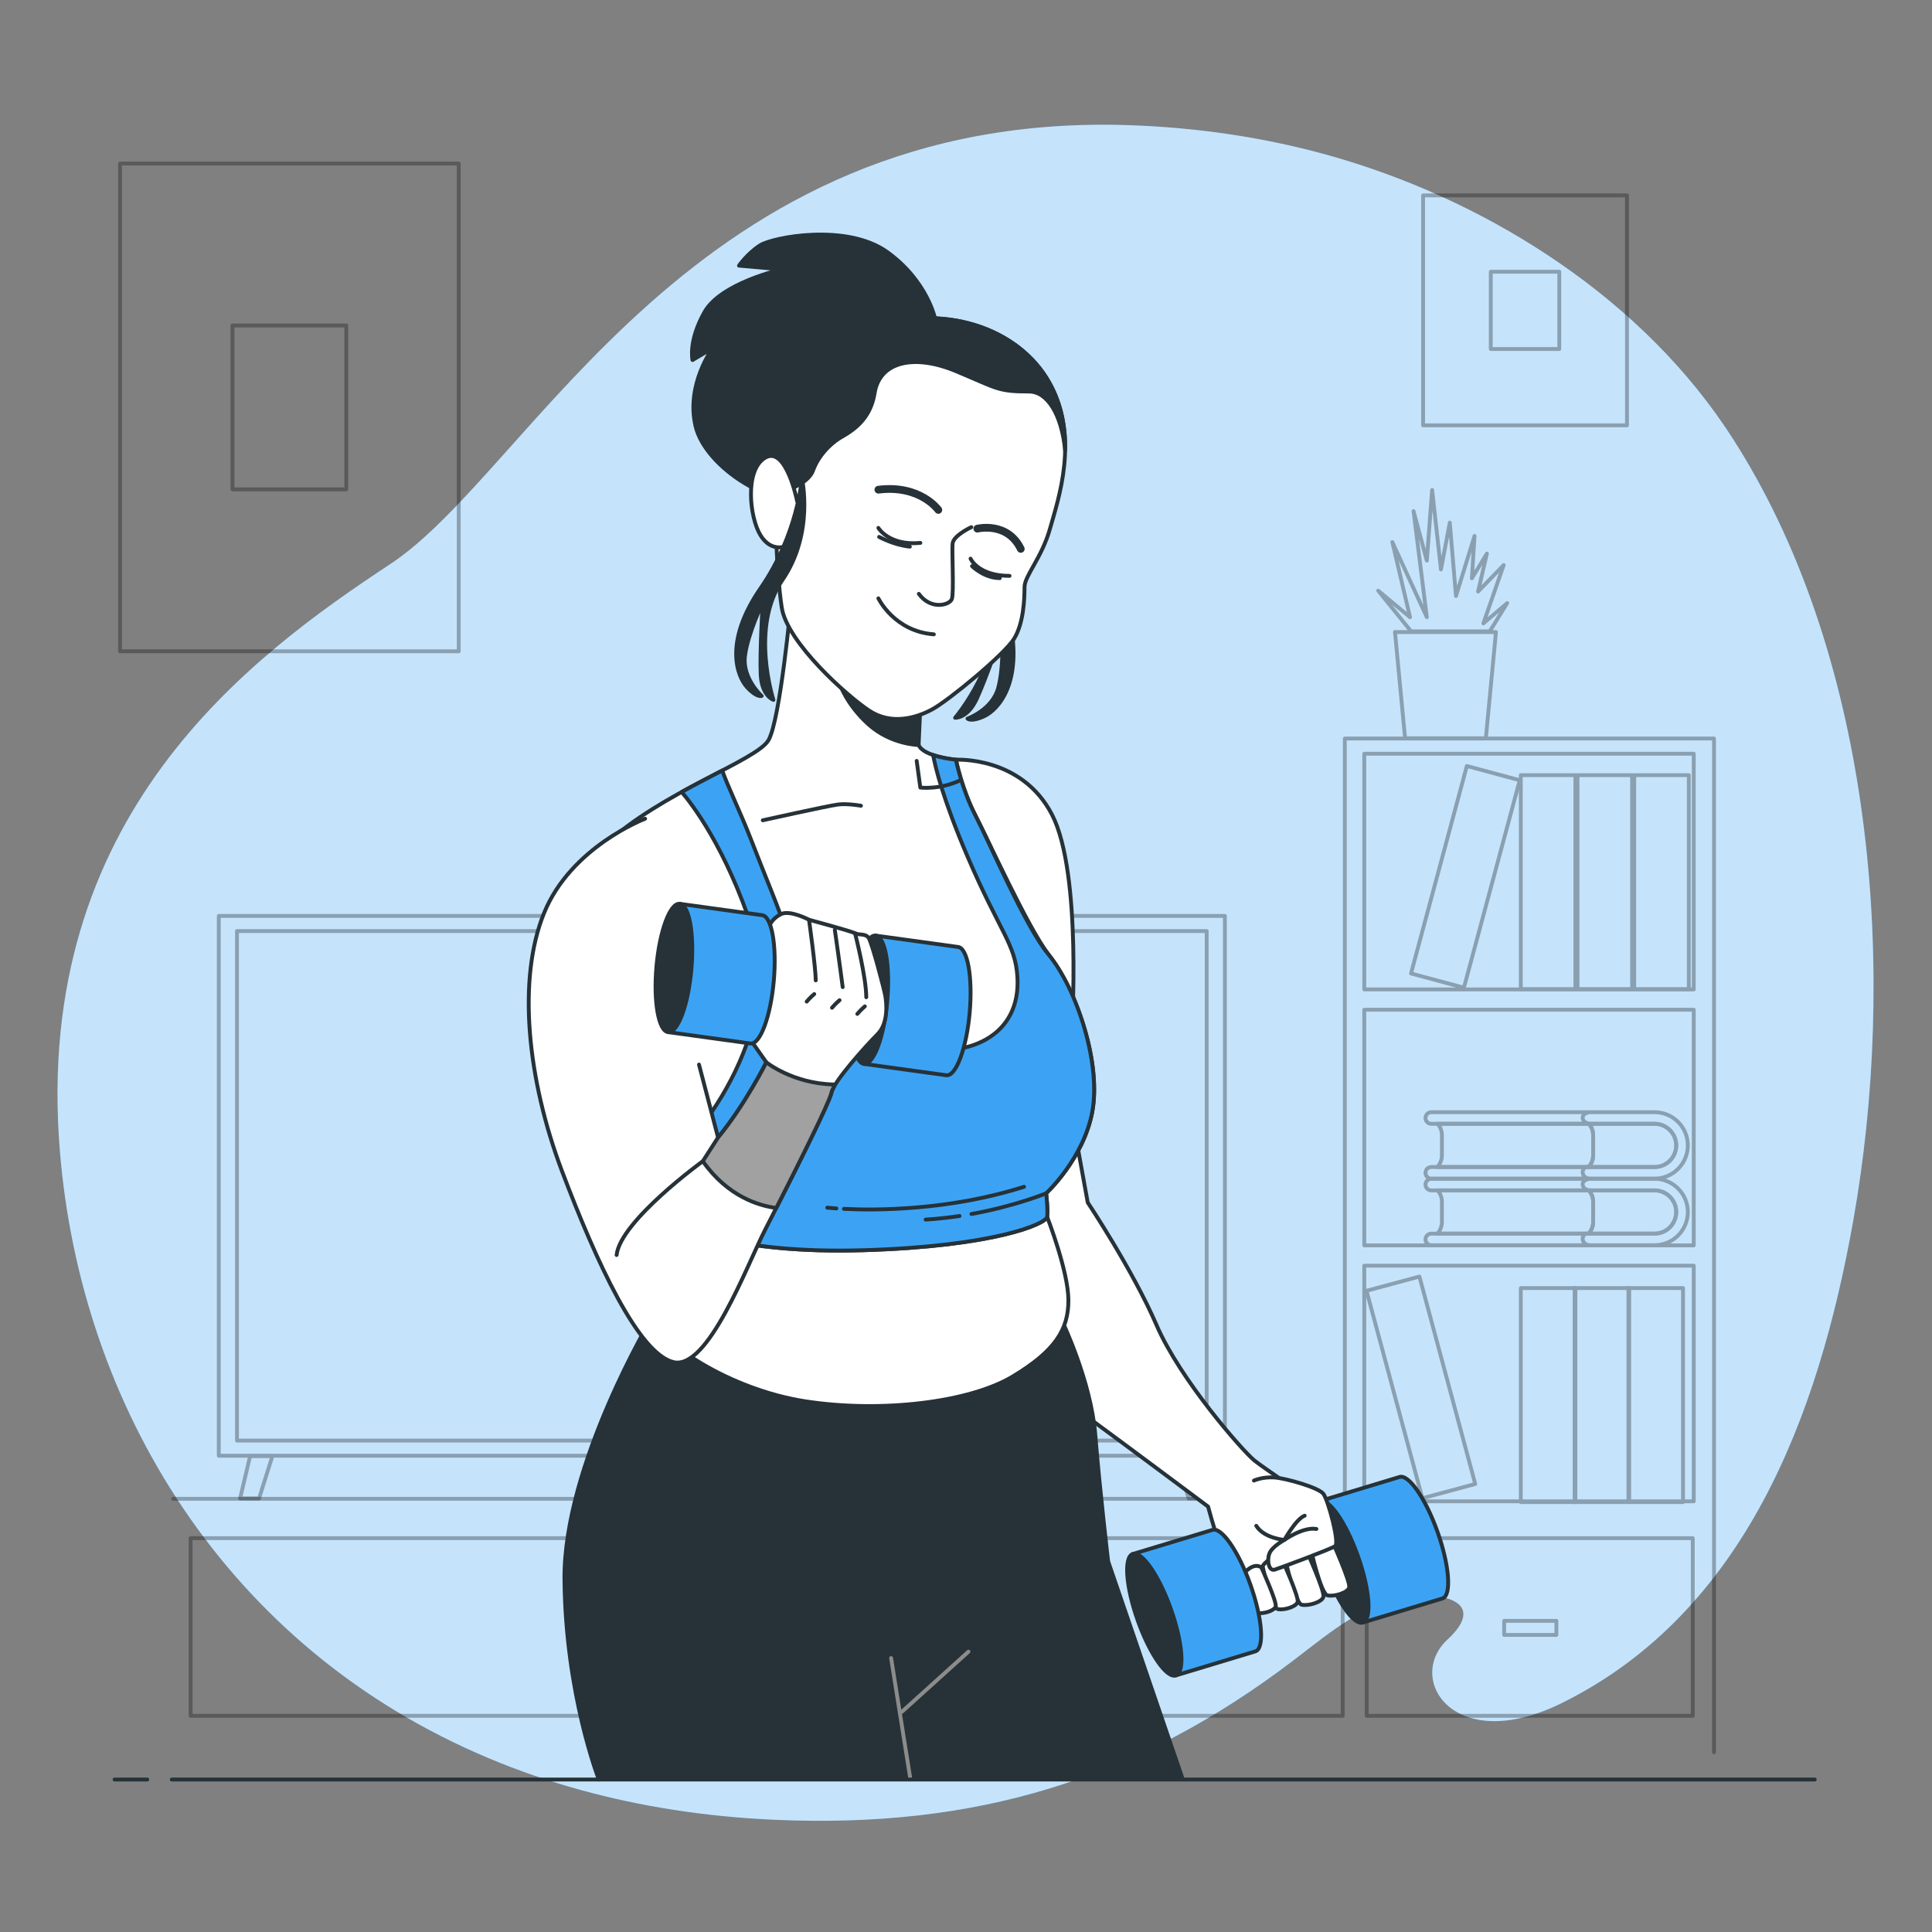 <?xml version="1.0" encoding="utf-8"?>
<!-- Generator: Adobe Illustrator 27.5.0, SVG Export Plug-In . SVG Version: 6.00 Build 0)  -->
<svg version="1.1" xmlns="http://www.w3.org/2000/svg" xmlns:xlink="http://www.w3.org/1999/xlink" x="0px" y="0px"
	 viewBox="0 0 500 500" style="enable-background:new 0 0 500 500;" xml:space="preserve">
<rect x="0" y="0" width="500" height="500" fill="#808080" stroke="none"/>
<g id="Background_Simple">
	<g>
		<path style="fill:#3CA3F4;" d="M451.308,118.124c-1.646-2.74-3.357-5.429-5.144-8.057c-23.806-34.978-63.436-58.926-101.951-69.77
			c-16.873-4.759-34.196-7.248-51.49-7.884c-113.43-4.121-155.1,89.404-191.646,113.517c-36.546,24.114-92.628,65.303-85.59,151.826
			C20.826,363.543,58.25,426.445,126.6,455.07c7.528,3.162,15.439,5.908,23.721,8.185c15.406,4.238,32.105,6.9,50.096,7.699
			c51.676,2.302,93.635-10.154,134.678-41.522c9.54-7.291,19.03-15.516,31.411-16.417c8.999-0.655,17.531,2.578,8.125,11.275
			c-11.056,10.222,1.701,30.328,29.766,16.359c46.874-23.329,66.156-73.663,75.24-124.845
			C490.786,252.983,485.382,174.855,451.308,118.124z"/>
		<path style="opacity:0.7;fill:#FFFFFF;" d="M451.308,118.124c-1.646-2.74-3.357-5.429-5.144-8.057
			c-23.806-34.978-63.436-58.926-101.951-69.77c-16.873-4.759-34.196-7.248-51.49-7.884c-113.43-4.121-155.1,89.404-191.646,113.517
			c-36.546,24.114-92.628,65.303-85.59,151.826C20.826,363.543,58.25,426.445,126.6,455.07c7.528,3.162,15.439,5.908,23.721,8.185
			c15.406,4.238,32.105,6.9,50.096,7.699c51.676,2.302,93.635-10.154,134.678-41.522c9.54-7.291,19.03-15.516,31.411-16.417
			c8.999-0.655,17.531,2.578,8.125,11.275c-11.056,10.222,1.701,30.328,29.766,16.359c46.874-23.329,66.156-73.663,75.24-124.845
			C490.786,252.983,485.382,174.855,451.308,118.124z"/>
	</g>
</g>
<g id="Pictures">
	<g style="opacity:0.3;">
		
			<rect x="31.064" y="42.329" style="fill:none;stroke:#000000;stroke-linecap:round;stroke-linejoin:round;stroke-miterlimit:10;" width="87.655" height="126.23"/>
		
			<rect x="60.166" y="84.238" style="fill:none;stroke:#000000;stroke-linecap:round;stroke-linejoin:round;stroke-miterlimit:10;" width="29.45" height="42.411"/>
	</g>
	<g style="opacity:0.3;">
		
			<rect x="368.293" y="50.566" style="fill:none;stroke:#000000;stroke-linecap:round;stroke-linejoin:round;stroke-miterlimit:10;" width="52.766" height="59.513"/>
		
			<rect x="385.812" y="70.325" style="fill:none;stroke:#000000;stroke-linecap:round;stroke-linejoin:round;stroke-miterlimit:10;" width="17.729" height="19.995"/>
	</g>
</g>
<g id="Furniture">
	<g style="opacity:0.3;">
		<polyline style="fill:none;stroke:#000000;stroke-linecap:round;stroke-linejoin:round;stroke-miterlimit:10;" points="
			44.817,387.889 348.039,387.889 348.039,191.129 443.585,191.129 443.585,453.476 		"/>
		
			<rect x="353.075" y="195.064" style="fill:none;stroke:#000000;stroke-linecap:round;stroke-linejoin:round;stroke-miterlimit:10;" width="85.263" height="60.996"/>
		
			<rect x="353.075" y="261.307" style="fill:none;stroke:#000000;stroke-linecap:round;stroke-linejoin:round;stroke-miterlimit:10;" width="85.263" height="60.996"/>
		
			<rect x="353.075" y="327.549" style="fill:none;stroke:#000000;stroke-linecap:round;stroke-linejoin:round;stroke-miterlimit:10;" width="85.263" height="60.996"/>
		
			<rect x="393.582" y="200.607" style="fill:none;stroke:#000000;stroke-linecap:round;stroke-linejoin:round;stroke-miterlimit:10;" width="14.124" height="55.387"/>
		
			<rect x="393.582" y="333.358" style="fill:none;stroke:#000000;stroke-linecap:round;stroke-linejoin:round;stroke-miterlimit:10;" width="14.124" height="55.387"/>
		
			<rect x="407.51" y="333.358" style="fill:none;stroke:#000000;stroke-linecap:round;stroke-linejoin:round;stroke-miterlimit:10;" width="14.124" height="55.387"/>
		
			<rect x="421.437" y="333.358" style="fill:none;stroke:#000000;stroke-linecap:round;stroke-linejoin:round;stroke-miterlimit:10;" width="14.124" height="55.387"/>
		
			<rect x="371.861" y="199.192" transform="matrix(0.966 0.26 -0.26 0.966 72.192 -90.86)" style="fill:none;stroke:#000000;stroke-linecap:round;stroke-linejoin:round;stroke-miterlimit:10;" width="14.171" height="55.575"/>
		
			<rect x="360.667" y="331.61" transform="matrix(-0.966 0.26 -0.26 -0.966 816.414 610.619)" style="fill:none;stroke:#000000;stroke-linecap:round;stroke-linejoin:round;stroke-miterlimit:10;" width="14.172" height="55.575"/>
		
			<rect x="408.26" y="200.607" style="fill:none;stroke:#000000;stroke-linecap:round;stroke-linejoin:round;stroke-miterlimit:10;" width="14.124" height="55.387"/>
		
			<rect x="422.938" y="200.607" style="fill:none;stroke:#000000;stroke-linecap:round;stroke-linejoin:round;stroke-miterlimit:10;" width="14.124" height="55.387"/>
		<g>
			<g>
				<path style="fill:none;stroke:#000000;stroke-linecap:round;stroke-linejoin:round;stroke-miterlimit:10;" d="M436.805,313.659
					c0,4.74-3.85,8.6-8.59,8.6h-57.8c-0.83,0-1.5-0.68-1.5-1.5c0-0.83,0.67-1.5,1.5-1.5h57.8c3.08,0,5.59-2.51,5.59-5.6
					c0-3.08-2.51-5.59-5.59-5.59h-57.8c-0.83,0-1.5-0.67-1.5-1.5c0-0.83,0.67-1.5,1.5-1.5h57.8
					C432.955,305.069,436.805,308.919,436.805,313.659z"/>
				<path style="fill:none;stroke:#000000;stroke-linecap:round;stroke-linejoin:round;stroke-miterlimit:10;" d="M412.305,311.009
					v5.23c0,1.17-0.45,2.23-1.18,3.02h-39.14c0.73-0.79,1.18-1.85,1.18-3.02v-5.23c0-1.13-0.42-2.16-1.12-2.94h39.14
					C411.885,308.849,412.305,309.879,412.305,311.009z"/>
				<path style="fill:none;stroke:#000000;stroke-linecap:round;stroke-linejoin:round;stroke-miterlimit:10;" d="M433.805,313.659
					c0,3.09-2.51,5.6-5.59,5.6h-17.09c0.73-0.79,1.18-1.85,1.18-3.02v-5.23c0-1.13-0.42-2.16-1.12-2.94h17.03
					C431.295,308.069,433.805,310.579,433.805,313.659z"/>
			</g>
			<path style="fill:none;stroke:#000000;stroke-linecap:round;stroke-linejoin:round;stroke-miterlimit:10;" d="M410.741,305.247
				c0,0-1.269,0.254-1.142,1.396c0.127,1.142,1.586,1.426,1.586,1.426"/>
			<path style="fill:none;stroke:#000000;stroke-linecap:round;stroke-linejoin:round;stroke-miterlimit:10;" d="M410.655,319.231
				c0,0-1.174,0.273-1.056,1.502c0.117,1.229,1.467,1.534,1.467,1.534"/>
		</g>
		<g>
			<g>
				<path style="fill:none;stroke:#000000;stroke-linecap:round;stroke-linejoin:round;stroke-miterlimit:10;" d="M436.805,296.426
					c0,4.74-3.85,8.6-8.59,8.6h-57.8c-0.83,0-1.5-0.68-1.5-1.5c0-0.83,0.67-1.5,1.5-1.5h57.8c3.08,0,5.59-2.51,5.59-5.6
					c0-3.08-2.51-5.59-5.59-5.59h-57.8c-0.83,0-1.5-0.67-1.5-1.5s0.67-1.5,1.5-1.5h57.8
					C432.955,287.836,436.805,291.686,436.805,296.426z"/>
				<path style="fill:none;stroke:#000000;stroke-linecap:round;stroke-linejoin:round;stroke-miterlimit:10;" d="M412.305,293.776
					v5.23c0,1.17-0.45,2.23-1.18,3.02h-39.14c0.73-0.79,1.18-1.85,1.18-3.02v-5.23c0-1.13-0.42-2.16-1.12-2.94h39.14
					C411.885,291.616,412.305,292.646,412.305,293.776z"/>
				<path style="fill:none;stroke:#000000;stroke-linecap:round;stroke-linejoin:round;stroke-miterlimit:10;" d="M433.805,296.426
					c0,3.09-2.51,5.6-5.59,5.6h-17.09c0.73-0.79,1.18-1.85,1.18-3.02v-5.23c0-1.13-0.42-2.16-1.12-2.94h17.03
					C431.295,290.836,433.805,293.346,433.805,296.426z"/>
			</g>
			<path style="fill:none;stroke:#000000;stroke-linecap:round;stroke-linejoin:round;stroke-miterlimit:10;" d="M410.741,288.013
				c0,0-1.269,0.254-1.142,1.396c0.127,1.142,1.586,1.426,1.586,1.426"/>
			<path style="fill:none;stroke:#000000;stroke-linecap:round;stroke-linejoin:round;stroke-miterlimit:10;" d="M410.655,301.997
				c0,0-1.174,0.273-1.056,1.502c0.117,1.229,1.467,1.534,1.467,1.534"/>
		</g>
		<g>
			<polygon style="fill:none;stroke:#000000;stroke-linecap:round;stroke-linejoin:round;stroke-miterlimit:10;" points="
				387.152,163.574 361.019,163.574 363.632,191.059 384.538,191.059 			"/>
			<polygon style="fill:none;stroke:#000000;stroke-linecap:round;stroke-linejoin:round;stroke-miterlimit:10;" points="
				365.185,163.389 385.55,163.389 390.07,156.07 383.895,161.33 389.155,146.236 382.523,153.097 384.81,143.262 380.922,149.666 
				381.608,138.688 376.805,154.24 375.204,135.258 372.917,147.379 370.63,126.796 369.258,145.092 365.827,132.285 
				369.258,159.729 360.338,140.289 364.912,159.729 356.679,152.868 			"/>
		</g>
		
			<rect x="353.695" y="398.079" style="fill:none;stroke:#000000;stroke-linecap:round;stroke-linejoin:round;stroke-miterlimit:10;" width="84.392" height="45.97"/>
		
			<rect x="165.064" y="398.079" style="fill:none;stroke:#000000;stroke-linecap:round;stroke-linejoin:round;stroke-miterlimit:10;" width="182.418" height="45.97"/>
		
			<rect x="49.328" y="398.079" style="fill:none;stroke:#000000;stroke-linecap:round;stroke-linejoin:round;stroke-miterlimit:10;" width="109.528" height="45.97"/>
		
			<rect x="389.274" y="419.474" style="fill:none;stroke:#000000;stroke-linecap:round;stroke-linejoin:round;stroke-miterlimit:10;" width="13.519" height="3.64"/>
	</g>
</g>
<g id="TV">
	<g style="opacity:0.3;">
		<g>
			
				<rect x="56.623" y="237.04" style="fill:none;stroke:#000000;stroke-linecap:round;stroke-linejoin:round;stroke-miterlimit:10;" width="260.379" height="139.7"/>
			
				<rect x="61.331" y="240.964" style="fill:none;stroke:#000000;stroke-linecap:round;stroke-linejoin:round;stroke-miterlimit:10;" width="250.963" height="131.852"/>
		</g>
		<polygon style="fill:none;stroke:#000000;stroke-linecap:round;stroke-linejoin:round;stroke-miterlimit:10;" points="
			64.726,376.836 62.141,387.79 67.043,387.79 70.493,376.836 		"/>
		<polygon style="fill:none;stroke:#000000;stroke-linecap:round;stroke-linejoin:round;stroke-miterlimit:10;" points="
			309.956,376.836 312.541,387.79 307.638,387.79 304.188,376.836 		"/>
	</g>
</g>
<g id="Character">
	<g>
		<g>
			<g>
				<path style="fill:#3CA3F4;stroke:#263238;stroke-linecap:round;stroke-linejoin:round;stroke-miterlimit:10;" d="
					M362.161,382.253l-20.609,6.233l11.183,31.41l20.609-6.233c2.36-0.84,1.769-8.553-1.319-17.227
					C368.937,387.763,364.52,381.413,362.161,382.253z"/>
				<path style="fill:#263238;stroke:#263238;stroke-linecap:round;stroke-linejoin:round;stroke-miterlimit:10;" d="
					M351.416,402.67c3.088,8.674,3.679,16.386,1.319,17.227c-2.36,0.84-6.776-5.51-9.864-14.184
					c-3.088-8.674-3.679-16.386-1.319-17.226C343.912,387.646,348.328,393.997,351.416,402.67z"/>
			</g>
			<path style="fill:#FFFFFF;stroke:#263238;stroke-linecap:round;stroke-linejoin:round;stroke-miterlimit:10;" d="
				M278.169,292.855l3.337,18.353c0,0,11.679,17.519,17.797,31.701c6.118,14.182,22.246,32.535,25.305,35.038
				c3.059,2.503,11.957,7.786,14.182,11.401c2.225,3.615,6.952,15.016,6.952,15.016l-22.802,8.898c0,0-4.449-4.727-6.674-11.401
				c-2.225-6.674-3.615-11.957-3.615-11.957s-21.968-16.407-29.198-21.69c-7.23-5.283-9.455-8.064-9.455-8.064
				s-8.064-37.54-9.455-46.995C263.153,303.7,271.774,293.968,278.169,292.855z"/>
			<g>
				<path style="fill:#FFFFFF;stroke:#263238;stroke-linecap:round;stroke-linejoin:round;stroke-miterlimit:10;" d="
					M344.721,398.728c0,0,4.849,10.708,4.445,12.123c-0.404,1.414-4.041,2.425-5.657,2.02c-1.616-0.404-4.243-11.517-4.243-12.123
					C339.265,400.142,342.498,396.91,344.721,398.728z"/>
				<path style="fill:#FFFFFF;stroke:#263238;stroke-linecap:round;stroke-linejoin:round;stroke-miterlimit:10;" d="
					M338.053,401.152c0,0,4.849,10.708,4.445,12.123c-0.404,1.414-4.041,2.424-5.657,2.021c-1.616-0.404-4.243-11.517-4.243-12.123
					S335.831,399.334,338.053,401.152z"/>
				<path style="fill:#FFFFFF;stroke:#263238;stroke-linecap:round;stroke-linejoin:round;stroke-miterlimit:10;" d="
					M331.779,403.529c0,0,4.422,9.765,4.053,11.055c-0.368,1.29-3.685,2.211-5.159,1.842c-1.474-0.368-3.869-10.502-3.869-11.055
					C326.805,404.819,329.753,401.871,331.779,403.529z"/>
				<path style="fill:#FFFFFF;stroke:#263238;stroke-linecap:round;stroke-linejoin:round;stroke-miterlimit:10;" d="
					M326.474,405.705c0,0,4.014,8.864,3.68,10.035c-0.335,1.171-3.345,2.007-4.683,1.672s-3.512-9.533-3.512-10.035
					C321.958,406.876,324.634,404.2,326.474,405.705z"/>
			</g>
			<g>
				<path style="fill:#FFFFFF;stroke:#263238;stroke-linecap:round;stroke-linejoin:round;stroke-miterlimit:10;" d="
					M324.516,383.17c0,0,2.223-1.01,5.253-0.808c3.031,0.202,11.517,2.627,12.729,4.243c1.212,1.616,4.243,12.729,3.031,13.537
					c-1.212,0.808-13.739,5.455-15.557,6.061c-1.818,0.606-2.223-3.031-1.212-4.647c1.01-1.616,3.637-3.031,3.637-3.031
					s-5.253-0.404-7.274-3.637"/>
				<path style="fill:none;stroke:#263238;stroke-linecap:round;stroke-linejoin:round;stroke-miterlimit:10;" d="M340.68,395.697
					c-3.435-0.606-8.284,2.829-8.284,2.829s3.031-5.455,5.253-6.263"/>
			</g>
			<g>
				<path style="fill:#3CA3F4;stroke:#263238;stroke-linecap:round;stroke-linejoin:round;stroke-miterlimit:10;" d="
					M313.749,395.948l-20.609,6.233l11.183,31.41l20.609-6.233c2.36-0.84,1.769-8.553-1.319-17.226
					C320.526,401.459,316.109,395.108,313.749,395.948z"/>
				<path style="fill:#263238;stroke:#263238;stroke-linecap:round;stroke-linejoin:round;stroke-miterlimit:10;" d="
					M303.005,416.366c3.088,8.674,3.679,16.386,1.319,17.226c-2.36,0.84-6.776-5.51-9.864-14.184s-3.679-16.386-1.319-17.226
					C295.5,401.342,299.917,407.692,303.005,416.366z"/>
			</g>
		</g>
		<g>
			<path style="fill:#263238;stroke:#263238;stroke-linecap:round;stroke-linejoin:round;stroke-miterlimit:10;" d="M306.049,460.33
				l-19.259-56.243c0,0-2.225-18.909-3.337-32.813c-1.112-13.904-8.621-29.476-8.621-29.476s-12.792,12.235-37.262,16.963
				c-24.471,4.727-55.894-10.845-62.289-14.46c-6.396-3.615-6.396-3.615-6.396-3.615s-23.081,38.375-22.802,68.129
				c0.278,29.754,8.899,51.722,8.899,51.722"/>
			<g>
				
					<line style="fill:none;stroke:#8C8C8C;stroke-linecap:round;stroke-linejoin:round;stroke-miterlimit:10;" x1="230.618" y1="429.113" x2="235.624" y2="460.536"/>
				
					<line style="fill:none;stroke:#8C8C8C;stroke-linecap:round;stroke-linejoin:round;stroke-miterlimit:10;" x1="233.399" y1="443.017" x2="250.64" y2="427.445"/>
			</g>
		</g>
		<path style="fill:#FFFFFF;stroke:#263238;stroke-linecap:round;stroke-linejoin:round;stroke-miterlimit:10;" d="M270.995,314.92
			c0,0,5.506,14.086,5.506,21.594c0,7.508-3.337,13.07-14.46,19.744c-11.123,6.674-33.925,9.455-53.669,6.396
			c-19.743-3.059-38.375-15.572-39.487-21.968c-1.112-6.396,7.923-23.48,7.923-23.48S239.627,322.246,270.995,314.92z"/>
		<g>
			<path style="fill:#FFFFFF;stroke:#263238;stroke-linecap:round;stroke-linejoin:round;stroke-miterlimit:10;" d="
				M247.384,196.616c0,0,17.009-1.016,24.879,14.217s5.077,56.359,5.077,56.359s-26.656-49.251-28.433-56.867
				C247.131,202.709,247.384,196.616,247.384,196.616z"/>
			<path style="fill:#FFFFFF;stroke:#263238;stroke-linecap:round;stroke-linejoin:round;stroke-miterlimit:10;" d="
				M204.734,155.742c0,0-2.793,30.465-5.839,35.796c-3.046,5.331-27.926,13.455-42.396,27.164
				c-14.471,13.709-4.062,52.044-0.254,65.499c3.808,13.455,20.564,33.003,20.564,33.003s12.694,7.362,46.712,6.347
				c34.019-1.016,47.22-6.855,47.474-8.632c0.254-1.777-0.254-6.093-0.254-6.093s9.647-8.885,11.932-21.071
				c2.285-12.186-3.391-30.138-11.424-40.873c-5.416-7.238-15.232-28.941-18.786-35.796c-3.554-6.855-5.078-14.471-5.078-14.471
				s-8.378-0.762-9.647-3.808c-1.269-3.046,0.508-11.424,0.508-11.424S231.391,184.43,204.734,155.742z"/>
			<path style="fill:#263238;stroke:#263238;stroke-linecap:round;stroke-linejoin:round;stroke-miterlimit:10;" d="
				M217.214,176.728c0,0,1.743,5.52,7.554,10.75c5.811,5.23,12.969,5.33,12.969,5.33l0.508-11.424L217.214,176.728z"/>
			<g>
				<path style="fill:#3CA3F4;stroke:#263238;stroke-linecap:round;stroke-linejoin:round;stroke-miterlimit:10;" d="
					M252.462,211.087c-3.554-6.855-5.078-14.471-5.078-14.471s-3.157-0.29-5.889-1.217c0.546,3.001,2.475,11.276,8.936,26.35
					c8.378,19.548,12.328,22.516,12.87,31.014c0.966,15.133-12.309,22.092-30.588,18.031c-18.279-4.062-25.441-18.58-28.487-27.719
					c-3.046-9.139-5.585-14.725-9.901-25.895c-2.623-6.788-5.978-13.638-7.411-17.772c-3.204,1.673-6.798,3.517-10.495,5.557
					c2.751,3.221,11.455,14.527,18.414,35.826c8.378,25.641-15.232,56.867-24.372,61.183c-1.448,0.684-2.685,1.338-3.775,1.961
					c5.145,7.461,10.122,13.271,10.122,13.271s12.694,7.362,46.712,6.347c34.019-1.016,47.22-6.854,47.474-8.632
					c0.254-1.777-0.254-6.093-0.254-6.093s9.647-8.885,11.932-21.071c2.285-12.186-3.808-31.734-11.424-40.873
					C265.461,239.938,256.016,217.941,252.462,211.087z"/>
				<path style="fill:none;stroke:#263238;stroke-linecap:round;stroke-linejoin:round;stroke-miterlimit:10;" d="M237.237,196.921
					l0.941,6.899c0,0,5.018,0.627,10.349-1.882"/>
				<path style="fill:none;stroke:#263238;stroke-linecap:round;stroke-linejoin:round;stroke-miterlimit:10;" d="M197.409,212.288
					c0,0,16.934-3.763,19.443-4.077c2.509-0.314,5.958,0.314,5.958,0.314"/>
				<g>
					<path style="fill:none;stroke:#263238;stroke-linecap:round;stroke-linejoin:round;stroke-miterlimit:10;" d="M218.404,312.855
						c8.235,0.41,27.139,0.458,46.623-5.715"/>
					<path style="fill:none;stroke:#263238;stroke-linecap:round;stroke-linejoin:round;stroke-miterlimit:10;" d="M214.1,312.542
						c0,0,0.833,0.095,2.354,0.199"/>
					<path style="fill:none;stroke:#263238;stroke-linecap:round;stroke-linejoin:round;stroke-miterlimit:10;" d="M248.323,314.698
						c-2.778,0.419-5.718,0.749-8.76,0.93"/>
					<path style="fill:none;stroke:#263238;stroke-linecap:round;stroke-linejoin:round;stroke-miterlimit:10;" d="M270.741,308.827
						c0,0-7.98,3.304-19.328,5.358"/>
				</g>
			</g>
		</g>
		<g>
			<path style="fill:#263238;stroke:#263238;stroke-linecap:round;stroke-linejoin:round;stroke-miterlimit:10;" d="M242.065,82.706
				c0,0-1.939-9.891-12.413-17.455c-10.473-7.564-29.674-3.879-32.971-1.746c-3.297,2.134-5.431,5.237-5.431,5.237l11.055,0.97
				c0,0-15.71,3.491-19.977,11.055c-4.267,7.564-3.103,12.413-3.103,12.413l5.237-3.103c0,0-6.982,9.31-4.461,20.171
				c2.521,10.861,20.946,22.498,31.032,18.231c10.085-4.267,14.158-29.092,18.619-32.971c4.461-3.879,11.443-4.267,12.219-6.012
				C242.646,87.749,242.065,82.706,242.065,82.706z"/>
			<path style="fill:#263238;stroke:#263238;stroke-linecap:round;stroke-linejoin:round;stroke-miterlimit:10;" d="
				M262.251,129.909c0,0-4.577,13.765-0.981,30.351c3.596,16.586-3.077,23.446-6.488,25.06c-3.412,1.614-4.391,0.661-4.391,0.661
				s6.436-2.289,7.958-7.978c1.522-5.688,1.001-14.416,1.001-14.416s-4.231,12.26-6.595,17.327
				c-2.364,5.067-5.567,4.844-5.567,4.844s12.794-15.046,9.694-29.505C253.78,141.795,262.251,129.909,262.251,129.909z"/>
			<g>
				<path style="fill:#FFFFFF;stroke:#263238;stroke-linecap:round;stroke-linejoin:round;stroke-miterlimit:10;" d="
					M201.335,121.302c0,0,3.166-28.706,23.08-36.075c19.395-7.176,39.178-0.388,47.13,13.77c7.952,14.158,2.327,30.256,0.194,37.82
					c-2.133,7.564-6.594,12.219-6.594,15.128c0,2.909-0.194,9.31-2.715,13.382c-2.521,4.073-16.874,15.904-21.14,18.231
					c-4.267,2.327-10.667,4.073-16.292,0.388c-5.625-3.685-21.334-17.649-22.692-26.765c-1.358-9.116-1.552-21.916-1.552-21.916
					L201.335,121.302z"/>
				<path style="fill:#263238;stroke:#263238;stroke-linecap:round;stroke-linejoin:round;stroke-miterlimit:10;" d="
					M271.545,98.998c-7.952-14.158-27.735-20.947-47.13-13.77c-19.914,7.368-23.08,36.075-23.08,36.075l-0.196,4.703l2.911,0.728
					c0,0,5.237-1.746,6.4-5.043c1.164-3.297,4.076-6.774,7.564-8.728c4.849-2.715,7.512-6.163,8.34-11.249
					c1.358-8.34,10.473-10.085,21.141-5.625c10.667,4.461,10.665,5.237,18.813,5.237c4.743,0,8.452,5.93,9.348,15.264
					C275.773,110.877,274.79,104.776,271.545,98.998z"/>
				<path style="fill:none;stroke:#263238;stroke-width:2;stroke-linecap:round;stroke-linejoin:round;stroke-miterlimit:10;" d="
					M242.84,131.969c0,0-4.655-6.594-15.516-5.237"/>
				<path style="fill:none;stroke:#263238;stroke-linecap:round;stroke-linejoin:round;stroke-miterlimit:10;" d="M227.324,136.624
					c0,0,2.715,4.655,10.861,3.879"/>
				<path style="fill:none;stroke:#263238;stroke-width:2;stroke-linecap:round;stroke-linejoin:round;stroke-miterlimit:10;" d="
					M252.926,136.818c0,0,7.758-1.939,11.249,5.237"/>
				<path style="fill:none;stroke:#263238;stroke-linecap:round;stroke-linejoin:round;stroke-miterlimit:10;" d="M251.18,144.576
					c0,0,1.939,4.461,10.085,4.461"/>
				<path style="fill:none;stroke:#263238;stroke-linecap:round;stroke-linejoin:round;stroke-miterlimit:10;" d="M251.374,136.43
					c0,0-4.655,2.133-4.849,4.267c-0.194,2.133,0.388,12.801-0.194,14.352c-0.582,1.552-5.431,2.909-8.534-1.358"/>
				<path style="fill:none;stroke:#263238;stroke-linecap:round;stroke-linejoin:round;stroke-miterlimit:10;" d="M227.324,154.855
					c0,0,4.073,8.534,14.352,9.309"/>
				<path style="fill:none;stroke:#263238;stroke-linecap:round;stroke-linejoin:round;stroke-miterlimit:10;" d="M227.518,138.951
					c0,0,3.879,2.133,7.952,2.521"/>
				<path style="fill:none;stroke:#263238;stroke-linecap:round;stroke-linejoin:round;stroke-miterlimit:10;" d="M251.568,146.515
					c0,0,3.103,3.103,7.176,3.103"/>
				<path style="fill:#FFFFFF;stroke:#263238;stroke-linecap:round;stroke-linejoin:round;stroke-miterlimit:10;" d="
					M206.305,129.746c0,0-2.828-14.398-8.227-11.312c-5.399,3.085-4.114,15.426-1.286,20.054c2.828,4.628,6.685,2.828,6.685,2.828"
					/>
			</g>
			<path style="fill:#263238;stroke:#263238;stroke-linecap:round;stroke-linejoin:round;stroke-miterlimit:10;" d="
				M207.527,123.755c0,0-1.015,14.471-10.663,28.434c-9.647,13.963-6.093,22.848-3.554,25.641c2.539,2.793,3.808,2.285,3.808,2.285
				s-5.077-4.57-4.316-10.409c0.762-5.839,4.57-13.709,4.57-13.709s-0.762,12.947-0.508,18.533c0.254,5.585,3.3,6.601,3.3,6.601
				s-6.093-18.786,2.285-30.972C210.827,137.971,207.527,123.755,207.527,123.755z"/>
		</g>
		<g>
			<path style="fill:#3CA3F4;stroke:#263238;stroke-linecap:round;stroke-linejoin:round;stroke-miterlimit:10;" d="M247.909,245.07
				l-21.329-2.942l-2.955,33.211l21.329,2.942c2.495,0.222,5.179-7.033,5.995-16.203
				C251.765,252.906,250.404,245.292,247.909,245.07z"/>
			<path style="fill:#263238;stroke:#263238;stroke-linecap:round;stroke-linejoin:round;stroke-miterlimit:10;" d="M229.62,259.135
				c-0.816,9.171-3.5,16.425-5.995,16.203c-2.495-0.222-3.856-7.836-3.04-17.007c0.816-9.171,3.5-16.425,5.995-16.204
				C229.075,242.35,230.436,249.964,229.62,259.135z"/>
		</g>
		<g>
			<path style="fill:#FFFFFF;stroke:#263238;stroke-linecap:round;stroke-linejoin:round;stroke-miterlimit:10;" d="
				M166.952,211.883c0,0-19.175,7.263-26.148,24.405c-6.973,17.141-4.358,42.999,4.648,66.823
				c9.007,23.824,19.756,47.066,28.763,49.39c9.007,2.324,19.175-25.276,23.824-34.283s16.56-32.54,17.141-35.445
				s9.007-12.202,11.912-15.108s2.324-8.135,2.034-9.878c-0.29-1.743-3.486-13.945-4.358-15.108
				c-0.872-1.162-2.324-0.581-3.486-1.162c-1.162-0.581-11.912-3.486-11.912-3.486s-4.939-2.615-7.263-1.453
				c-2.324,1.162-2.905,2.905-2.905,2.905s0.581,7.554-1.453,13.074c-2.034,5.52-6.682,12.202-5.811,13.365
				c0.872,1.162,6.392,9.007,6.392,9.007s-5.52,11.04-12.493,19.466l-4.939-18.885"/>
			<path style="fill:#A1A1A1;stroke:#263238;stroke-linecap:round;stroke-linejoin:round;stroke-miterlimit:10;" d="
				M215.181,282.772c0.082-0.408,0.331-0.953,0.685-1.578l-0.147-0.531c-10.542-0.245-17.389-5.736-17.389-5.736
				s-5.52,11.04-12.493,19.466l-0.004-0.015l-3.947,6.143c6.502,9.24,14.671,11.551,19.016,12.105
				C206.364,301.898,214.697,285.191,215.181,282.772z"/>
			<path style="fill:none;stroke:#263238;stroke-linecap:round;stroke-linejoin:round;stroke-miterlimit:10;" d="M181.886,300.522
				c0,0-21.329,15.445-22.31,24.271"/>
			<g>
				<path style="fill:none;stroke:#263238;stroke-linecap:round;stroke-linejoin:round;stroke-miterlimit:10;" d="M221.282,241.517
					c0,0,2.905,11.331,2.905,16.56"/>
				<path style="fill:none;stroke:#263238;stroke-linecap:round;stroke-linejoin:round;stroke-miterlimit:10;" d="M216.052,240.645
					c0,0,1.453,10.169,2.034,14.817"/>
				<path style="fill:none;stroke:#263238;stroke-linecap:round;stroke-linejoin:round;stroke-miterlimit:10;" d="M209.37,238.03
					c0,0,1.743,12.493,1.743,15.689"/>
				<path style="fill:none;stroke:#263238;stroke-linecap:round;stroke-linejoin:round;stroke-miterlimit:10;" d="M210.723,257.265
					c0,0-1.062,0.885-1.948,1.947"/>
				<path style="fill:none;stroke:#263238;stroke-linecap:round;stroke-linejoin:round;stroke-miterlimit:10;" d="M217.273,258.858
					c0,0-1.062,0.885-1.947,1.948"/>
				<path style="fill:none;stroke:#263238;stroke-linecap:round;stroke-linejoin:round;stroke-miterlimit:10;" d="M223.824,260.451
					c0,0-1.062,0.885-1.947,1.948"/>
			</g>
		</g>
		<g>
			<path style="fill:#3CA3F4;stroke:#263238;stroke-linecap:round;stroke-linejoin:round;stroke-miterlimit:10;" d="
				M197.215,236.845l-21.329-2.942l-2.955,33.211l21.329,2.942c2.495,0.222,5.179-7.033,5.995-16.203
				C201.072,244.682,199.71,237.067,197.215,236.845z"/>
			<path style="fill:#263238;stroke:#263238;stroke-linecap:round;stroke-linejoin:round;stroke-miterlimit:10;" d="
				M178.927,250.911c-0.816,9.171-3.5,16.425-5.995,16.203c-2.495-0.222-3.856-7.836-3.04-17.007
				c0.816-9.171,3.5-16.425,5.995-16.203C178.382,234.125,179.743,241.74,178.927,250.911z"/>
		</g>
	</g>
</g>
<g id="Line">
	<g>
		
			<line style="fill:none;stroke:#263238;stroke-linecap:round;stroke-linejoin:round;stroke-miterlimit:10;" x1="469.65" y1="460.536" x2="44.461" y2="460.536"/>
		
			<line style="fill:none;stroke:#263238;stroke-linecap:round;stroke-linejoin:round;stroke-miterlimit:10;" x1="29.653" y1="460.536" x2="38.115" y2="460.536"/>
	</g>
</g>
</svg>
